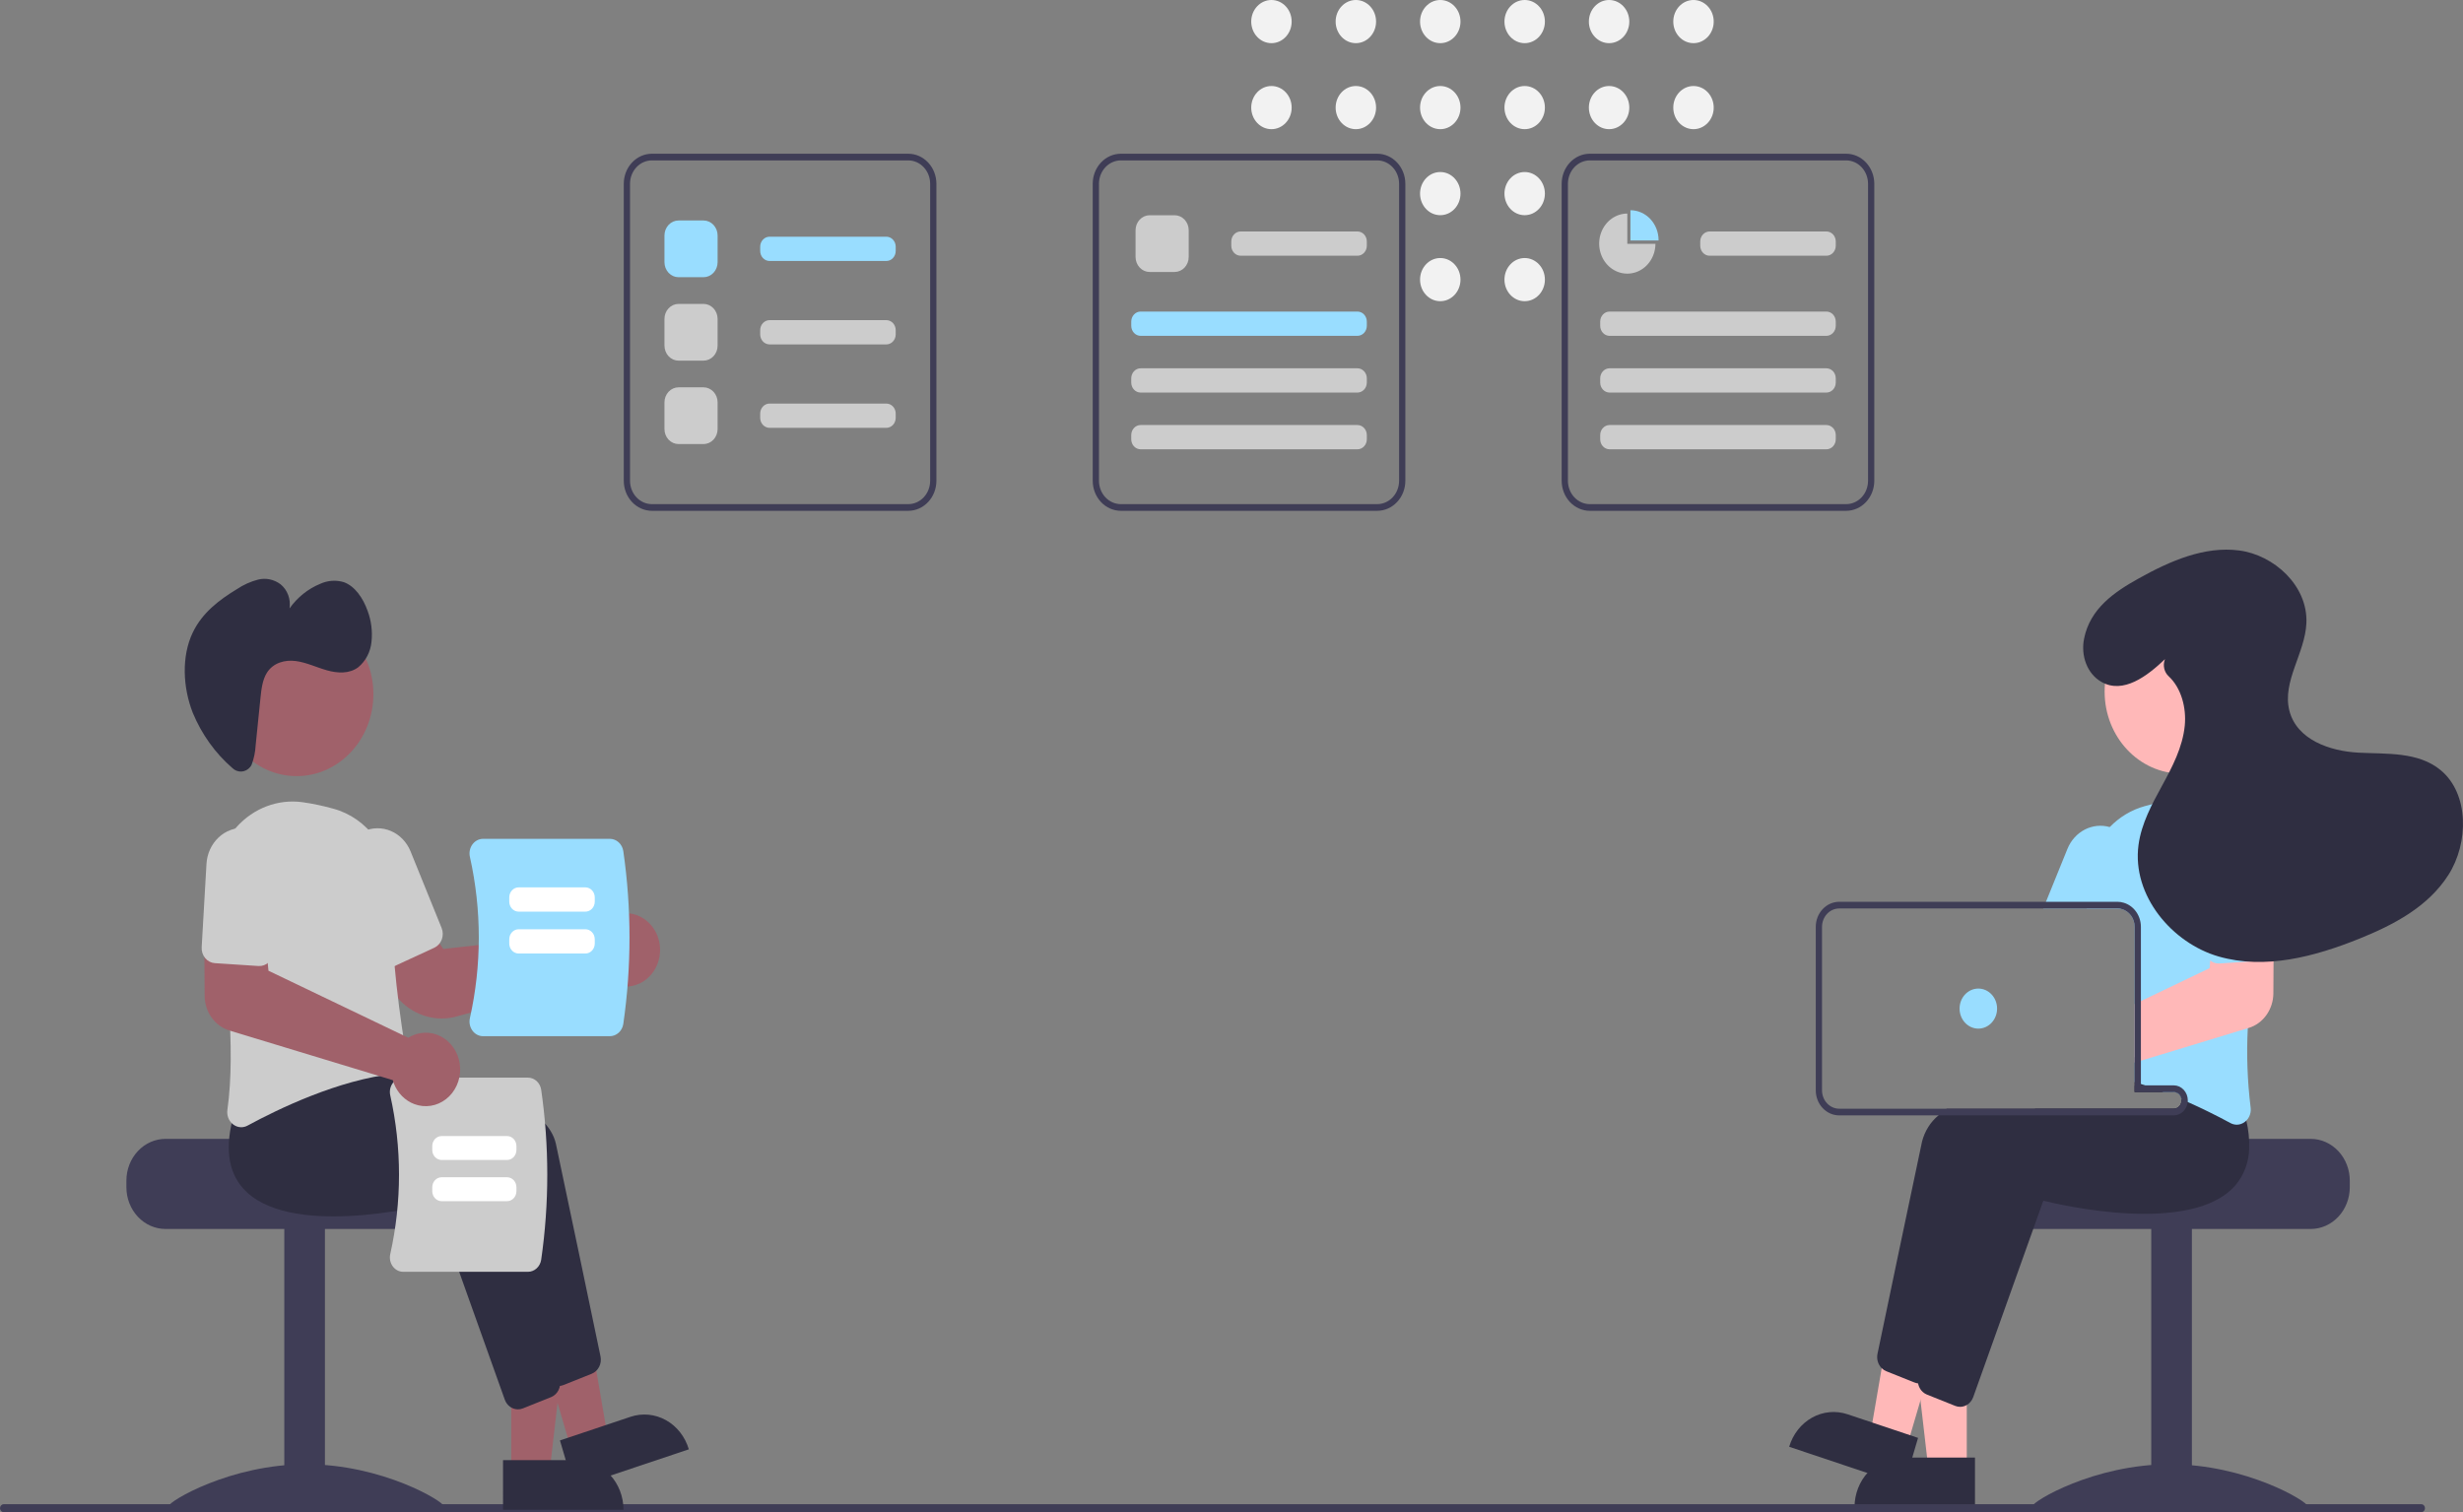<svg width="640" height="393" viewBox="0 0 640 393" fill="none" xmlns="http://www.w3.org/2000/svg">
<rect x="0" y="0" width="640" height="393" fill="#808080" stroke="none"/>
<g clip-path="url(#clip0_24_107)">
<path d="M330.38 11.218C333.281 11.218 335.633 8.707 335.633 5.609C335.633 2.511 333.281 0 330.38 0C327.479 0 325.127 2.511 325.127 5.609C325.127 8.707 327.479 11.218 330.38 11.218Z" fill="#F2F2F2"/>
<path d="M330.38 33.572C333.281 33.572 335.633 31.061 335.633 27.963C335.633 24.865 333.281 22.354 330.38 22.354C327.479 22.354 325.127 24.865 325.127 27.963C325.127 31.061 327.479 33.572 330.38 33.572Z" fill="#F2F2F2"/>
<path d="M352.314 11.218C355.215 11.218 357.567 8.707 357.567 5.609C357.567 2.511 355.215 0 352.314 0C349.412 0 347.06 2.511 347.06 5.609C347.06 8.707 349.412 11.218 352.314 11.218Z" fill="#F2F2F2"/>
<path d="M352.314 33.572C355.215 33.572 357.567 31.061 357.567 27.963C357.567 24.865 355.215 22.354 352.314 22.354C349.412 22.354 347.06 24.865 347.06 27.963C347.06 31.061 349.412 33.572 352.314 33.572Z" fill="#F2F2F2"/>
<path d="M374.248 11.218C377.149 11.218 379.501 8.707 379.501 5.609C379.501 2.511 377.149 0 374.248 0C371.346 0 368.994 2.511 368.994 5.609C368.994 8.707 371.346 11.218 374.248 11.218Z" fill="#F2F2F2"/>
<path d="M374.248 33.572C377.149 33.572 379.501 31.061 379.501 27.963C379.501 24.865 377.149 22.354 374.248 22.354C371.346 22.354 368.994 24.865 368.994 27.963C368.994 31.061 371.346 33.572 374.248 33.572Z" fill="#F2F2F2"/>
<path d="M374.248 55.926C377.149 55.926 379.501 53.415 379.501 50.317C379.501 47.219 377.149 44.708 374.248 44.708C371.346 44.708 368.994 47.219 368.994 50.317C368.994 53.415 371.346 55.926 374.248 55.926Z" fill="#F2F2F2"/>
<path d="M374.248 78.28C377.149 78.28 379.501 75.769 379.501 72.671C379.501 69.573 377.149 67.062 374.248 67.062C371.346 67.062 368.994 69.573 368.994 72.671C368.994 75.769 371.346 78.28 374.248 78.28Z" fill="#F2F2F2"/>
<path d="M396.181 11.218C399.083 11.218 401.435 8.707 401.435 5.609C401.435 2.511 399.083 0 396.181 0C393.28 0 390.928 2.511 390.928 5.609C390.928 8.707 393.28 11.218 396.181 11.218Z" fill="#F2F2F2"/>
<path d="M396.181 33.572C399.083 33.572 401.435 31.061 401.435 27.963C401.435 24.865 399.083 22.354 396.181 22.354C393.28 22.354 390.928 24.865 390.928 27.963C390.928 31.061 393.28 33.572 396.181 33.572Z" fill="#F2F2F2"/>
<path d="M396.181 55.926C399.083 55.926 401.435 53.415 401.435 50.317C401.435 47.219 399.083 44.708 396.181 44.708C393.28 44.708 390.928 47.219 390.928 50.317C390.928 53.415 393.28 55.926 396.181 55.926Z" fill="#F2F2F2"/>
<path d="M396.181 78.28C399.083 78.28 401.435 75.769 401.435 72.671C401.435 69.573 399.083 67.062 396.181 67.062C393.28 67.062 390.928 69.573 390.928 72.671C390.928 75.769 393.28 78.28 396.181 78.28Z" fill="#F2F2F2"/>
<path d="M418.115 11.218C421.016 11.218 423.368 8.707 423.368 5.609C423.368 2.511 421.016 0 418.115 0C415.214 0 412.862 2.511 412.862 5.609C412.862 8.707 415.214 11.218 418.115 11.218Z" fill="#F2F2F2"/>
<path d="M418.115 33.572C421.016 33.572 423.368 31.061 423.368 27.963C423.368 24.865 421.016 22.354 418.115 22.354C415.214 22.354 412.862 24.865 412.862 27.963C412.862 31.061 415.214 33.572 418.115 33.572Z" fill="#F2F2F2"/>
<path d="M440.049 11.218C442.95 11.218 445.302 8.707 445.302 5.609C445.302 2.511 442.95 0 440.049 0C437.147 0 434.795 2.511 434.795 5.609C434.795 8.707 437.147 11.218 440.049 11.218Z" fill="#F2F2F2"/>
<path d="M440.049 33.572C442.95 33.572 445.302 31.061 445.302 27.963C445.302 24.865 442.95 22.354 440.049 22.354C437.147 22.354 434.795 24.865 434.795 27.963C434.795 31.061 437.147 33.572 440.049 33.572Z" fill="#F2F2F2"/>
<path d="M600.427 295.985H561.426C561.426 297.182 521.23 298.154 521.23 298.154C520.6 298.661 520.025 299.243 519.516 299.888C517.99 301.833 517.155 304.29 517.16 306.827V308.562C517.161 311.437 518.231 314.194 520.136 316.227C522.04 318.26 524.622 319.402 527.315 319.404H600.427C603.12 319.401 605.701 318.258 607.605 316.225C609.509 314.193 610.579 311.436 610.582 308.562V306.827C610.578 303.953 609.507 301.198 607.603 299.165C605.7 297.133 603.119 295.989 600.427 295.985Z" fill="#3F3D56"/>
<path d="M569.554 318.973H558.993V391.829H569.554V318.973Z" fill="#3F3D56"/>
<path d="M599.611 391.433C599.611 392.651 583.608 391.904 563.867 391.904C544.126 391.904 528.123 392.651 528.123 391.433C528.123 390.215 544.126 380.554 563.867 380.554C583.608 380.554 599.611 390.215 599.611 391.433Z" fill="#3F3D56"/>
<path d="M511.056 381.85L501.097 381.85L496.358 340.835L511.058 340.836L511.056 381.85Z" fill="#FFB8B8"/>
<path d="M493.982 378.812H513.19V391.723H481.889C481.889 388.299 483.163 385.015 485.431 382.593C487.699 380.172 490.775 378.812 493.982 378.812Z" fill="#2F2E41"/>
<path d="M495.509 375.915L486.007 372.731L492.987 332.084L507.011 336.783L495.509 375.915Z" fill="#FFB8B8"/>
<path d="M480.071 367.559L498.398 373.699L494.777 386.018L464.912 376.012C465.387 374.394 466.157 372.892 467.176 371.592C468.195 370.292 469.444 369.218 470.852 368.433C472.259 367.648 473.798 367.167 475.38 367.017C476.962 366.867 478.556 367.051 480.071 367.559Z" fill="#2F2E41"/>
<path d="M573.755 288.876C573.525 286.809 573.111 284.77 572.52 282.787L570.659 280.289L565.818 273.801L565.607 273.81C565.249 273.827 563.762 273.914 561.464 274.105H561.439C560.017 274.226 558.279 274.383 556.305 274.582C555.785 274.643 555.241 274.695 554.68 274.755V283.81H564.835C565.328 283.811 565.805 284.003 566.175 284.351C566.546 284.699 566.786 285.179 566.849 285.701C566.857 285.797 566.866 285.883 566.866 285.979C566.866 286.554 566.651 287.105 566.271 287.512C565.89 287.918 565.373 288.147 564.835 288.147H505.857C505.106 288.68 504.384 289.259 503.696 289.882C501.619 291.599 500.121 293.992 499.431 296.699C495.987 312.866 489.708 343.015 487.855 351.87C487.721 352.537 487.752 353.23 487.944 353.881C488.136 354.532 488.484 355.118 488.952 355.582C489.298 355.927 489.704 356.195 490.146 356.372L497.474 359.303C497.775 359.422 498.089 359.501 498.408 359.538C498.449 359.538 498.481 359.546 498.522 359.546C498.597 359.553 498.673 359.556 498.749 359.555C499.49 359.552 500.213 359.31 500.823 358.861C501.433 358.412 501.902 357.778 502.169 357.04L507.953 340.838L516.865 315.859L520.391 305.98C524.477 307.003 558.758 315.104 570.237 302.051C571.369 300.765 572.263 299.26 572.869 297.618C573.835 294.827 574.139 291.823 573.755 288.876Z" fill="#2F2E41"/>
<path d="M583.698 291.235C583.519 290.463 583.316 289.665 583.08 288.858L576.378 279.873L576.167 279.881C575.745 279.907 573.738 280.02 570.659 280.289C567.166 280.601 562.284 281.104 556.8 281.894C556.638 281.911 556.468 281.937 556.305 281.963C555.769 282.041 555.224 282.119 554.68 282.206V283.81H564.835C565.328 283.811 565.805 284.003 566.175 284.351C566.546 284.699 566.786 285.179 566.849 285.701C566.857 285.797 566.866 285.883 566.866 285.979C566.865 286.554 566.651 287.105 566.271 287.512C565.89 287.918 565.373 288.147 564.835 288.147H528.945C527.377 288.694 525.866 289.266 524.42 289.882C516.832 293.091 511.154 297.298 509.992 302.77C509.602 304.609 509.172 306.63 508.717 308.781C507.027 316.778 504.972 326.57 503.112 335.469V335.478C502.73 337.316 502.348 339.103 501.982 340.838C500.431 348.297 499.115 354.62 498.416 357.942C498.4 358.037 498.384 358.124 498.367 358.219V358.237C498.286 358.909 498.364 359.591 498.595 360.223L498.603 360.231V360.24C498.826 360.845 499.19 361.379 499.659 361.793C499.973 362.069 500.327 362.289 500.707 362.443L508.035 365.375C508.443 365.538 508.874 365.623 509.31 365.626C509.92 365.628 510.521 365.464 511.056 365.149C511.824 364.705 512.418 363.982 512.73 363.111L528.506 318.911L530.951 312.051C535.037 313.074 569.319 321.167 580.798 308.122C583.065 305.501 584.359 302.087 584.437 298.52C584.517 296.067 584.268 293.613 583.698 291.235Z" fill="#2F2E41"/>
<path d="M582.796 214.719C582.666 214.554 582.528 214.389 582.382 214.233C580.218 211.804 577.546 209.957 574.585 208.843C571.624 207.729 568.458 207.38 565.346 207.823C562.632 208.204 559.943 208.769 557.296 209.515C553.877 210.453 550.747 212.327 548.214 214.953C546.241 216.995 544.687 219.453 543.651 222.17C542.615 224.888 542.119 227.805 542.194 230.738C542.227 231.926 542.235 233.141 542.219 234.372C542.219 234.945 542.21 235.526 542.203 236.107H550.212C550.56 236.106 550.906 236.15 551.244 236.237C552.221 236.487 553.092 237.08 553.715 237.922C554.339 238.763 554.678 239.804 554.68 240.877V281.226C555.225 281.391 555.769 281.555 556.305 281.729C556.476 281.789 556.638 281.842 556.8 281.894C556.987 281.954 557.174 282.015 557.353 282.076C559.002 282.622 560.613 283.2 562.186 283.81H564.835C565.328 283.811 565.805 284.003 566.175 284.351C566.546 284.699 566.786 285.179 566.849 285.701C567.402 285.935 567.938 286.17 568.466 286.404C570.342 287.236 572.121 288.069 573.754 288.876C575.956 289.951 577.914 290.975 579.555 291.868C580.071 292.149 580.641 292.297 581.22 292.302C581.98 292.299 582.72 292.038 583.332 291.556C583.459 291.456 583.581 291.349 583.698 291.235C584.132 290.8 584.461 290.258 584.655 289.656C584.849 289.055 584.902 288.411 584.811 287.783C583.972 280.97 583.727 274.088 584.08 267.227C584.307 261.459 584.794 255.544 585.428 249.828C585.769 246.732 586.151 243.696 586.549 240.773C586.931 237.98 587.337 235.3 587.735 232.768C588.258 229.556 588.084 226.26 587.228 223.131C586.371 220.002 584.855 217.125 582.796 214.719Z" fill="#99DDFF"/>
<path d="M549.498 215.43C549.081 215.239 548.652 215.079 548.214 214.953C546.049 214.33 543.747 214.56 541.727 215.6C539.708 216.64 538.106 218.42 537.215 220.616L531.634 234.372L530.935 236.107H550.212C550.56 236.106 550.906 236.15 551.244 236.237L551.894 234.633L554.363 228.544C555.344 226.116 555.383 223.371 554.471 220.912C553.558 218.454 551.77 216.482 549.498 215.43Z" fill="#99DDFF"/>
<path d="M566.83 201.051C577.849 201.051 586.782 191.513 586.782 179.748C586.782 167.983 577.849 158.445 566.83 158.445C555.81 158.445 546.877 167.983 546.877 179.748C546.877 191.513 555.81 201.051 566.83 201.051Z" fill="#FFB8B8"/>
<path d="M586.549 240.773L575.16 241.103L574.331 249.646L574.144 251.624L556.305 260.176L554.68 260.956V276.161L556.305 275.666L561.439 274.105H561.463L584.079 267.227L584.339 267.149C586.167 266.586 587.775 265.408 588.926 263.79C590.076 262.173 590.707 260.203 590.725 258.172L590.781 248.085L590.83 240.652L586.549 240.773Z" fill="#FFB8B8"/>
<path d="M590.254 223.878C590.178 222.57 589.863 221.291 589.325 220.114C588.786 218.936 588.036 217.884 587.117 217.016C585.261 215.263 582.828 214.37 580.355 214.532C577.882 214.694 575.57 215.899 573.928 217.881C572.287 219.863 571.45 222.46 571.602 225.101L572.845 246.749C572.878 247.319 573.029 247.874 573.286 248.374C573.543 248.875 573.9 249.309 574.331 249.646C575.018 250.193 575.865 250.46 576.72 250.401L585.428 249.828L588.068 249.655C588.549 249.63 589.02 249.5 589.453 249.275C589.886 249.05 590.272 248.734 590.587 248.345C590.657 248.263 590.722 248.176 590.782 248.085C591.298 247.347 591.551 246.437 591.496 245.518L590.254 223.878Z" fill="#99DDFF"/>
<path d="M557.353 282.076H556.305V281.963C555.769 282.041 555.225 282.119 554.68 282.206V283.811H562.186C560.61 283.203 558.999 282.625 557.353 282.076ZM557.353 282.076H556.305V281.963C555.769 282.041 555.225 282.119 554.68 282.206V283.811H562.186C560.61 283.203 558.999 282.625 557.353 282.076ZM564.835 282.076H556.305V240.877C556.302 239.467 555.87 238.096 555.075 236.969C554.28 235.843 553.163 235.023 551.894 234.633C551.349 234.457 550.782 234.369 550.212 234.372H477.912C476.297 234.374 474.748 235.06 473.606 236.28C472.464 237.499 471.822 239.153 471.82 240.877V283.377C471.82 285.102 472.462 286.756 473.605 287.976C474.747 289.196 476.297 289.881 477.912 289.882H564.835C565.735 289.88 566.603 289.525 567.272 288.883C567.942 288.241 568.367 287.359 568.466 286.404C568.482 286.263 568.491 286.121 568.491 285.979C568.489 284.944 568.103 283.952 567.418 283.221C566.733 282.489 565.804 282.077 564.835 282.076ZM566.866 285.979C566.866 286.554 566.652 287.105 566.271 287.512C565.89 287.918 565.373 288.147 564.835 288.147H477.912C476.728 288.146 475.591 287.644 474.754 286.749C473.916 285.855 473.445 284.642 473.444 283.377V240.877C473.445 239.612 473.916 238.4 474.754 237.505C475.591 236.611 476.728 236.108 477.912 236.107H550.212C550.56 236.106 550.906 236.15 551.244 236.237C552.222 236.487 553.092 237.08 553.715 237.922C554.339 238.763 554.679 239.804 554.68 240.877V283.811H564.835C565.328 283.811 565.805 284.003 566.175 284.351C566.546 284.699 566.786 285.179 566.85 285.701C566.857 285.797 566.866 285.883 566.866 285.979ZM557.353 282.076H556.305V281.963C555.769 282.041 555.225 282.119 554.68 282.206V283.811H562.186C560.61 283.203 558.999 282.625 557.353 282.076Z" fill="#3F3D56"/>
<path d="M514.06 267.332C516.752 267.332 518.934 265.002 518.934 262.128C518.934 259.254 516.752 256.924 514.06 256.924C511.368 256.924 509.186 259.254 509.186 262.128C509.186 265.002 511.368 267.332 514.06 267.332Z" fill="#99DDFF"/>
<path d="M562.57 171.298C557.935 175.718 551.722 180.462 546.047 177.224C542.321 175.097 540.662 170.434 541.532 166.02C543.097 158.082 549.524 153.793 555.748 150.326C563.838 145.819 572.766 141.888 581.825 143.06C590.884 144.231 599.735 152.224 599.307 161.956C598.963 169.782 592.977 177.084 594.872 184.653C596.779 192.271 605.44 195.221 612.816 195.609C620.193 195.996 628.314 195.325 634.165 200.135C641.63 206.273 641.511 219.106 636.196 227.412C630.882 235.719 621.908 240.393 613.094 243.946C601.415 248.654 588.579 252.055 576.524 248.594C564.469 245.133 553.916 232.785 555.684 219.591C556.431 214.019 559.177 209.016 561.827 204.149C564.477 199.282 567.143 194.207 567.699 188.609C568.163 183.944 566.775 178.794 563.552 175.789C562.969 175.265 562.556 174.558 562.373 173.768C562.189 172.979 562.245 172.147 562.532 171.394L562.57 171.298Z" fill="#2F2E41"/>
<path d="M0.967 393H629.161C629.417 393 629.664 392.891 629.845 392.698C630.026 392.504 630.128 392.241 630.128 391.967C630.128 391.693 630.026 391.431 629.845 391.237C629.664 391.043 629.417 390.935 629.161 390.935H0.967C0.84 390.934 0.714 390.961 0.596 391.012C0.479 391.064 0.372 391.14 0.281 391.236C0.191 391.332 0.12 391.446 0.071 391.571C0.022 391.697 -0.003 391.831 -0.003 391.967C-0.003 392.103 0.022 392.238 0.071 392.363C0.12 392.489 0.191 392.603 0.281 392.699C0.372 392.795 0.479 392.871 0.596 392.922C0.714 392.974 0.84 393 0.967 393Z" fill="#3F3D56"/>
<path d="M32.844 306.827V308.562C32.846 311.436 33.917 314.193 35.821 316.225C37.724 318.258 40.306 319.401 42.998 319.404H116.111C118.804 319.402 121.386 318.26 123.29 316.227C125.194 314.194 126.264 311.437 126.265 308.562V306.827C126.27 304.29 125.436 301.833 123.909 299.888C123.401 299.243 122.826 298.661 122.195 298.154C122.195 298.154 81.999 297.182 81.999 295.985H42.998C40.306 295.989 37.726 297.133 35.822 299.165C33.919 301.198 32.847 303.953 32.844 306.827Z" fill="#3F3D56"/>
<path d="M73.872 391.829H84.433L84.433 318.973H73.872L73.872 391.829Z" fill="#3F3D56"/>
<path d="M43.815 391.433C43.815 392.651 59.818 391.904 79.558 391.904C99.299 391.904 115.302 392.651 115.302 391.433C115.302 390.215 99.299 380.554 79.558 380.554C59.818 380.554 43.815 390.215 43.815 391.433Z" fill="#3F3D56"/>
<path d="M132.845 382.511H142.805L147.543 341.496L132.844 341.497L132.845 382.511Z" fill="#A0616A"/>
<path d="M162.013 392.383L130.712 392.385L130.711 379.473L149.919 379.472C153.126 379.472 156.202 380.832 158.47 383.253C160.738 385.675 162.012 388.959 162.013 392.383Z" fill="#2F2E41"/>
<path d="M148.392 376.576L157.895 373.392L150.915 332.745L136.89 337.444L148.392 376.576Z" fill="#A0616A"/>
<path d="M178.99 376.673L149.125 386.679L145.504 374.36L163.83 368.219C166.89 367.194 170.207 367.509 173.05 369.094C175.893 370.679 178.029 373.406 178.99 376.673Z" fill="#2F2E41"/>
<path d="M141.729 357.699L123.51 306.638C119.423 307.663 85.145 315.761 73.665 302.71C69.73 298.237 68.963 291.757 71.384 283.448L78.084 274.459L78.292 274.471C80.826 274.613 140.385 278.177 144.468 297.359C147.91 313.53 154.197 343.679 156.042 352.535C156.229 353.452 156.101 354.411 155.681 355.236C155.262 356.061 154.579 356.698 153.756 357.03L146.429 359.964C146.021 360.128 145.588 360.212 145.152 360.212C144.41 360.212 143.686 359.971 143.075 359.523C142.464 359.074 141.995 358.438 141.729 357.699Z" fill="#2F2E41"/>
<path d="M131.169 363.77L112.95 312.709C108.862 313.734 74.585 321.831 63.104 308.781C59.169 304.308 58.402 297.828 60.823 289.52L67.523 280.53L67.731 280.542C70.265 280.685 129.824 284.249 133.907 303.43C137.35 319.601 143.637 349.75 145.481 358.606C145.668 359.523 145.54 360.482 145.121 361.307C144.701 362.133 144.018 362.769 143.195 363.102L135.868 366.035C135.46 366.199 135.028 366.283 134.591 366.283C133.85 366.283 133.125 366.043 132.514 365.594C131.903 365.145 131.434 364.509 131.169 363.77Z" fill="#2F2E41"/>
<path d="M114.78 264.705C112.08 264.704 109.427 263.954 107.079 262.529C104.732 261.105 102.771 259.053 101.389 256.577L95.603 246.111L109.356 238.086L115.195 246.634L154.817 242.178C155.01 241.805 155.227 241.448 155.466 241.107C156.227 240.039 157.189 239.154 158.291 238.509C159.393 237.865 160.61 237.475 161.862 237.366C163.12 237.25 164.387 237.424 165.577 237.875C166.767 238.325 167.852 239.042 168.761 239.978C170.218 241.47 171.16 243.444 171.435 245.579C171.709 247.715 171.299 249.887 170.272 251.742C169.63 252.899 168.765 253.897 167.736 254.672C166.707 255.446 165.536 255.98 164.3 256.238C163.065 256.496 161.792 256.473 160.565 256.169C159.338 255.865 158.186 255.288 157.182 254.475C156.95 254.285 156.727 254.083 156.514 253.868L118.565 264.198C117.328 264.535 116.057 264.705 114.78 264.705Z" fill="#A0616A"/>
<path d="M60.566 292.216C60.017 291.794 59.589 291.218 59.328 290.552C59.068 289.887 58.984 289.157 59.088 288.444C61.349 272.535 58.748 249.744 56.168 233.427C55.64 230.116 55.846 226.719 56.768 223.508C57.691 220.297 59.305 217.362 61.481 214.937C63.657 212.512 66.335 210.665 69.301 209.544C72.266 208.423 75.436 208.059 78.556 208.481C81.271 208.863 83.961 209.43 86.609 210.175C91.008 211.358 94.898 214.103 97.642 217.96C100.385 221.817 101.818 226.556 101.704 231.397C101.319 247.143 104.313 266.789 105.619 274.505C105.708 275.035 105.693 275.579 105.577 276.103C105.46 276.626 105.244 277.119 104.941 277.55C104.644 277.976 104.267 278.331 103.834 278.593C103.401 278.854 102.922 279.016 102.427 279.068C87.96 280.644 72.359 288.176 64.348 292.526C63.833 292.809 63.262 292.958 62.683 292.96C61.921 292.958 61.18 292.697 60.566 292.216Z" fill="#CCCCCC"/>
<path d="M99.616 251.181C99.169 250.993 98.761 250.713 98.416 250.356C98.072 249.999 97.796 249.573 97.607 249.101L89.539 229.203C89.05 228 88.789 226.707 88.769 225.397C88.749 224.086 88.97 222.785 89.422 221.566C89.873 220.347 90.545 219.235 91.399 218.294C92.253 217.353 93.272 216.6 94.398 216.08C95.525 215.559 96.737 215.281 97.964 215.26C99.191 215.24 100.41 215.478 101.551 215.961C102.692 216.444 103.733 217.162 104.614 218.074C105.495 218.987 106.199 220.076 106.686 221.279L114.754 241.178C115.138 242.128 115.153 243.202 114.796 244.164C114.439 245.126 113.74 245.897 112.851 246.31L102.414 251.133C101.974 251.338 101.5 251.448 101.02 251.456C100.539 251.465 100.062 251.371 99.616 251.181Z" fill="#CCCCCC"/>
<path d="M77.071 201.711C88.091 201.711 97.024 192.174 97.024 180.409C97.024 168.643 88.091 159.106 77.071 159.106C66.052 159.106 57.119 168.643 57.119 180.409C57.119 192.174 66.052 201.711 77.071 201.711Z" fill="#A0616A"/>
<path d="M65.014 199.335C64.731 199.683 64.386 199.967 63.999 200.171C63.611 200.374 63.19 200.492 62.759 200.519C62.328 200.545 61.896 200.479 61.489 200.325C61.083 200.17 60.709 199.93 60.391 199.618C55.942 195.773 52.414 190.853 50.097 185.265C47.503 178.663 47.123 170.608 50.075 164.42C52.571 159.189 57.05 155.86 61.523 153.138C63.237 151.985 65.116 151.137 67.086 150.628C68.08 150.387 69.112 150.371 70.112 150.581C71.113 150.791 72.062 151.223 72.897 151.848C73.783 152.568 74.469 153.531 74.881 154.636C75.293 155.74 75.415 156.944 75.235 158.117C77.281 155.239 80.039 153.029 83.198 151.736C85.136 150.845 87.302 150.69 89.334 151.297C92.207 152.321 94.332 155.417 95.516 158.744C96.472 161.291 96.823 164.052 96.535 166.779C96.41 168.081 96.038 169.343 95.442 170.486C94.846 171.63 94.038 172.633 93.067 173.433C90.725 175.159 87.706 174.983 84.982 174.219C82.257 173.456 79.613 172.16 76.841 171.799C74.069 171.438 70.997 172.221 69.345 174.861C68.182 176.72 67.908 179.169 67.67 181.503L66.436 193.645C66.349 195.382 65.998 197.092 65.398 198.71C65.296 198.935 65.167 199.145 65.014 199.335Z" fill="#2F2E41"/>
<path d="M137.182 330.537H104.791C104.266 330.538 103.748 330.412 103.275 330.168C102.803 329.923 102.389 329.567 102.065 329.126C101.734 328.679 101.503 328.157 101.389 327.6C101.276 327.044 101.283 326.466 101.41 325.913C104.439 312.363 104.439 298.242 101.409 284.693C101.283 284.139 101.276 283.562 101.389 283.005C101.503 282.448 101.734 281.927 102.065 281.48C102.389 281.039 102.803 280.682 103.275 280.438C103.748 280.193 104.266 280.067 104.791 280.069H137.182C138.009 280.071 138.81 280.386 139.44 280.959C140.07 281.532 140.49 282.324 140.624 283.196C142.736 297.848 142.736 312.758 140.624 327.409C140.49 328.281 140.07 329.074 139.44 329.647C138.81 330.219 138.009 330.535 137.182 330.537Z" fill="#CCCCCC"/>
<path d="M112.322 298.87V297.854C112.322 297.164 112.579 296.502 113.036 296.015C113.493 295.527 114.112 295.252 114.759 295.252H131.756C132.402 295.252 133.022 295.527 133.479 296.015C133.935 296.502 134.192 297.164 134.193 297.854V298.87C134.192 299.56 133.935 300.221 133.479 300.709C133.022 301.197 132.402 301.471 131.756 301.472H114.759C114.112 301.471 113.493 301.197 113.036 300.709C112.579 300.221 112.322 299.56 112.322 298.87Z" fill="white"/>
<path d="M112.322 309.577V308.56C112.322 307.87 112.579 307.209 113.036 306.721C113.493 306.233 114.112 305.959 114.759 305.958H131.756C132.402 305.959 133.022 306.233 133.479 306.721C133.935 307.209 134.192 307.87 134.193 308.56V309.577C134.192 310.267 133.935 310.928 133.479 311.416C133.022 311.904 132.402 312.178 131.756 312.179H114.759C114.112 312.178 113.493 311.904 113.036 311.416C112.579 310.928 112.322 310.267 112.322 309.577Z" fill="white"/>
<path d="M122.77 267.869C122.434 267.414 122.199 266.884 122.083 266.318C121.968 265.752 121.975 265.165 122.104 264.602C125.184 250.83 125.184 236.477 122.104 222.705C121.975 222.142 121.968 221.556 122.083 220.99C122.199 220.424 122.434 219.893 122.77 219.439C123.1 218.991 123.52 218.629 124.001 218.38C124.481 218.132 125.007 218.004 125.541 218.006H158.464C159.305 218.007 160.118 218.328 160.759 218.91C161.4 219.492 161.826 220.298 161.962 221.184C164.11 236.076 164.11 251.231 161.962 266.123C161.826 267.01 161.4 267.816 160.759 268.398C160.118 268.98 159.305 269.3 158.464 269.302H125.541C125.007 269.304 124.481 269.176 124.001 268.927C123.52 268.679 123.1 268.317 122.77 267.869Z" fill="#99DDFF"/>
<path d="M152.111 236.932H134.767C134.121 236.931 133.502 236.657 133.045 236.169C132.588 235.681 132.331 235.02 132.33 234.33V233.225C132.331 232.535 132.588 231.874 133.045 231.386C133.502 230.898 134.121 230.624 134.767 230.623H152.111C152.757 230.624 153.376 230.898 153.833 231.386C154.29 231.874 154.547 232.535 154.548 233.225V234.33C154.547 235.02 154.29 235.682 153.833 236.169C153.376 236.657 152.757 236.931 152.111 236.932Z" fill="white"/>
<path d="M152.111 247.815H134.767C134.121 247.814 133.502 247.54 133.045 247.052C132.588 246.564 132.331 245.903 132.33 245.213V244.108C132.331 243.418 132.588 242.757 133.045 242.269C133.502 241.781 134.121 241.507 134.767 241.506H152.111C152.757 241.507 153.376 241.781 153.833 242.269C154.29 242.757 154.547 243.418 154.548 244.108V245.213C154.547 245.903 154.29 246.564 153.833 247.052C153.376 247.54 152.757 247.814 152.111 247.815Z" fill="white"/>
<path d="M107.665 286.949C106.478 286.506 105.393 285.802 104.478 284.881C103.564 283.961 102.841 282.846 102.357 281.608C102.245 281.319 102.148 281.024 102.065 280.724L59.561 267.807C57.734 267.244 56.126 266.067 54.976 264.451C53.826 262.835 53.194 260.866 53.175 258.836L53.071 241.314L68.738 241.762L69.759 252.286L106.105 269.709C106.447 269.49 106.803 269.298 107.17 269.132C108.509 268.533 109.964 268.29 111.411 268.426C112.857 268.561 114.25 269.071 115.471 269.91C116.691 270.749 117.702 271.893 118.416 273.242C119.13 274.592 119.526 276.107 119.569 277.656C119.612 279.205 119.301 280.742 118.663 282.135C118.025 283.527 117.079 284.733 115.908 285.647C114.736 286.562 113.373 287.159 111.937 287.385C110.501 287.612 109.034 287.462 107.665 286.949Z" fill="#A0616A"/>
<path d="M53.315 249.007C52.995 248.623 52.751 248.176 52.595 247.691C52.438 247.206 52.374 246.693 52.405 246.181L53.651 224.539C53.724 223.23 54.039 221.949 54.576 220.77C55.114 219.591 55.863 218.537 56.783 217.667C57.702 216.798 58.773 216.131 59.934 215.704C61.096 215.277 62.324 215.099 63.55 215.179C64.776 215.26 65.975 215.597 67.078 216.173C68.181 216.749 69.168 217.551 69.98 218.534C70.793 219.517 71.416 220.662 71.814 221.903C72.212 223.143 72.377 224.455 72.3 225.764L71.054 247.406C70.993 248.439 70.551 249.404 69.825 250.089C69.099 250.774 68.148 251.124 67.181 251.062L55.829 250.317C55.35 250.287 54.88 250.156 54.449 249.931C54.017 249.706 53.632 249.392 53.315 249.007Z" fill="#CCCCCC"/>
<path d="M236.009 132.758H169.395C167.457 132.755 165.598 131.932 164.228 130.469C162.857 129.005 162.086 127.021 162.084 124.952V47.759C162.086 45.689 162.857 43.705 164.228 42.242C165.598 40.778 167.457 39.955 169.395 39.953H236.009C237.947 39.955 239.805 40.778 241.176 42.242C242.547 43.705 243.318 45.689 243.32 47.759V124.952C243.318 127.021 242.547 129.005 241.176 130.469C239.805 131.932 237.947 132.755 236.009 132.758ZM169.395 41.687C167.887 41.689 166.442 42.33 165.376 43.468C164.31 44.606 163.71 46.149 163.709 47.759V124.952C163.71 126.561 164.31 128.105 165.376 129.243C166.442 130.381 167.887 131.021 169.395 131.023H236.009C237.516 131.021 238.962 130.381 240.028 129.243C241.094 128.105 241.694 126.561 241.695 124.952V47.759C241.694 46.149 241.094 44.606 240.028 43.468C238.962 42.33 237.516 41.689 236.009 41.687H169.395Z" fill="#3F3D56"/>
<path d="M357.863 132.758H291.249C289.311 132.755 287.452 131.932 286.082 130.469C284.711 129.005 283.94 127.021 283.938 124.952V47.759C283.94 45.689 284.711 43.705 286.082 42.242C287.452 40.778 289.311 39.955 291.249 39.953H357.863C359.801 39.955 361.66 40.778 363.03 42.242C364.401 43.705 365.172 45.689 365.174 47.759V124.952C365.172 127.021 364.401 129.005 363.03 130.469C361.66 131.932 359.801 132.755 357.863 132.758ZM291.249 41.687C289.742 41.689 288.296 42.33 287.23 43.468C286.164 44.606 285.564 46.149 285.563 47.759V124.952C285.564 126.561 286.164 128.105 287.23 129.243C288.296 130.381 289.742 131.021 291.249 131.023H357.863C359.37 131.021 360.816 130.381 361.882 129.243C362.948 128.105 363.548 126.561 363.549 124.952V47.759C363.548 46.149 362.948 44.606 361.882 43.468C360.816 42.33 359.37 41.689 357.863 41.687H291.249Z" fill="#3F3D56"/>
<path d="M182.811 72.044H176.312C175.343 72.043 174.414 71.632 173.729 70.9C173.043 70.168 172.658 69.176 172.657 68.141V61.203C172.658 60.168 173.043 59.176 173.729 58.444C174.414 57.712 175.343 57.301 176.312 57.3H182.811C183.78 57.301 184.71 57.712 185.395 58.444C186.08 59.176 186.466 60.168 186.467 61.203V68.141C186.466 69.176 186.08 70.168 185.395 70.9C184.71 71.632 183.78 72.043 182.811 72.044Z" fill="#99DDFF"/>
<path d="M182.811 93.728H176.312C175.343 93.727 174.414 93.315 173.729 92.583C173.043 91.852 172.658 90.859 172.657 89.825V82.886C172.658 81.851 173.043 80.859 173.729 80.127C174.414 79.396 175.343 78.984 176.312 78.983H182.811C183.78 78.984 184.71 79.396 185.395 80.127C186.08 80.859 186.466 81.851 186.467 82.886V89.825C186.466 90.859 186.08 91.852 185.395 92.583C184.71 93.315 183.78 93.727 182.811 93.728Z" fill="#CCCCCC"/>
<path d="M230.31 67.826H199.969C199.323 67.826 198.703 67.551 198.246 67.063C197.789 66.576 197.532 65.914 197.532 65.224V64.119C197.532 63.429 197.789 62.768 198.246 62.28C198.703 61.792 199.323 61.518 199.969 61.517H230.31C230.956 61.518 231.576 61.792 232.032 62.28C232.489 62.768 232.746 63.429 232.747 64.119V65.224C232.746 65.914 232.489 66.576 232.032 67.063C231.576 67.551 230.956 67.826 230.31 67.826Z" fill="#99DDFF"/>
<path d="M305.226 70.684H298.727C297.758 70.683 296.828 70.271 296.143 69.539C295.458 68.808 295.072 67.816 295.071 66.781V59.842C295.072 58.807 295.458 57.815 296.143 57.084C296.828 56.352 297.758 55.94 298.727 55.939H305.226C306.195 55.94 307.124 56.352 307.809 57.084C308.495 57.815 308.88 58.807 308.881 59.842V66.781C308.88 67.816 308.495 68.808 307.809 69.539C307.124 70.271 306.195 70.683 305.226 70.684Z" fill="#CCCCCC"/>
<path d="M352.724 66.466H322.383C321.737 66.465 321.118 66.191 320.661 65.703C320.204 65.215 319.947 64.554 319.946 63.864V62.759C319.947 62.069 320.204 61.408 320.661 60.92C321.118 60.432 321.737 60.158 322.383 60.157H352.724C353.371 60.158 353.99 60.432 354.447 60.92C354.904 61.408 355.161 62.069 355.161 62.759V63.864C355.161 64.554 354.904 65.215 354.447 65.703C353.99 66.191 353.371 66.465 352.724 66.466Z" fill="#CCCCCC"/>
<path d="M352.724 87.282H296.388C295.742 87.281 295.122 87.007 294.665 86.519C294.208 86.031 293.951 85.37 293.951 84.68V83.575C293.951 82.885 294.208 82.224 294.665 81.736C295.122 81.248 295.742 80.974 296.388 80.973H352.724C353.371 80.974 353.99 81.248 354.447 81.736C354.904 82.224 355.161 82.885 355.162 83.575V84.68C355.161 85.37 354.904 86.031 354.447 86.519C353.99 87.007 353.371 87.281 352.724 87.282Z" fill="#99DDFF"/>
<path d="M352.724 102.027H296.388C295.742 102.026 295.122 101.752 294.665 101.264C294.208 100.776 293.951 100.115 293.951 99.425V98.32C293.951 97.63 294.208 96.969 294.665 96.481C295.122 95.993 295.742 95.719 296.388 95.718H352.724C353.371 95.719 353.99 95.993 354.447 96.481C354.904 96.969 355.161 97.63 355.162 98.32V99.425C355.161 100.115 354.904 100.776 354.447 101.264C353.99 101.752 353.371 102.026 352.724 102.027Z" fill="#CCCCCC"/>
<path d="M352.724 116.771H296.388C295.742 116.771 295.122 116.496 294.665 116.008C294.208 115.521 293.951 114.859 293.951 114.169V113.064C293.951 112.375 294.208 111.713 294.665 111.225C295.122 110.738 295.742 110.463 296.388 110.462H352.724C353.371 110.463 353.99 110.738 354.447 111.225C354.904 111.713 355.161 112.375 355.162 113.064V114.169C355.161 114.859 354.904 115.521 354.447 116.008C353.99 116.496 353.371 116.771 352.724 116.771Z" fill="#CCCCCC"/>
<path d="M479.717 132.758H413.103C411.165 132.755 409.307 131.932 407.936 130.469C406.565 129.005 405.794 127.021 405.792 124.952V47.759C405.794 45.689 406.565 43.705 407.936 42.242C409.307 40.778 411.165 39.955 413.103 39.953H479.717C481.655 39.955 483.514 40.778 484.884 42.242C486.255 43.705 487.026 45.689 487.028 47.759V124.952C487.026 127.021 486.255 129.005 484.884 130.469C483.514 131.932 481.655 132.755 479.717 132.758ZM413.103 41.687C411.596 41.689 410.15 42.33 409.084 43.468C408.018 44.606 407.419 46.149 407.417 47.759V124.952C407.419 126.561 408.018 128.105 409.084 129.243C410.15 130.381 411.596 131.021 413.103 131.023H479.717C481.225 131.021 482.67 130.381 483.736 129.243C484.802 128.105 485.402 126.561 485.403 124.952V47.759C485.402 46.149 484.802 44.606 483.736 43.468C482.67 42.33 481.225 41.689 479.717 41.687H413.103Z" fill="#3F3D56"/>
<path d="M474.579 66.466H444.237C443.591 66.465 442.972 66.191 442.515 65.703C442.058 65.215 441.801 64.554 441.8 63.864V62.759C441.801 62.069 442.058 61.408 442.515 60.92C442.972 60.432 443.591 60.158 444.237 60.157H474.579C475.225 60.158 475.844 60.432 476.301 60.92C476.758 61.408 477.015 62.069 477.016 62.759V63.864C477.015 64.554 476.758 65.215 476.301 65.703C475.844 66.191 475.225 66.465 474.579 66.466Z" fill="#CCCCCC"/>
<path d="M474.578 87.282H418.242C417.596 87.281 416.976 87.007 416.519 86.519C416.062 86.031 415.805 85.37 415.805 84.68V83.575C415.805 82.885 416.062 82.224 416.519 81.736C416.976 81.248 417.596 80.974 418.242 80.973H474.578C475.225 80.974 475.844 81.248 476.301 81.736C476.758 82.224 477.015 82.885 477.016 83.575V84.68C477.015 85.37 476.758 86.031 476.301 86.519C475.844 87.007 475.225 87.281 474.578 87.282Z" fill="#CCCCCC"/>
<path d="M474.578 102.027H418.242C417.596 102.026 416.976 101.752 416.519 101.264C416.062 100.776 415.805 100.115 415.805 99.425V98.32C415.805 97.63 416.062 96.969 416.519 96.481C416.976 95.993 417.596 95.719 418.242 95.718H474.578C475.225 95.719 475.844 95.993 476.301 96.481C476.758 96.969 477.015 97.63 477.016 98.32V99.425C477.015 100.115 476.758 100.776 476.301 101.264C475.844 101.752 475.225 102.026 474.578 102.027Z" fill="#CCCCCC"/>
<path d="M474.578 116.771H418.242C417.596 116.771 416.976 116.496 416.519 116.008C416.062 115.521 415.805 114.859 415.805 114.169V113.064C415.805 112.375 416.062 111.713 416.519 111.225C416.976 110.738 417.596 110.463 418.242 110.462H474.578C475.225 110.463 475.844 110.738 476.301 111.225C476.758 111.713 477.015 112.375 477.016 113.064V114.169C477.015 114.859 476.758 115.521 476.301 116.008C475.844 116.496 475.225 116.771 474.578 116.771Z" fill="#CCCCCC"/>
<path d="M230.31 89.51H199.969C199.323 89.509 198.703 89.235 198.246 88.747C197.789 88.259 197.532 87.598 197.532 86.908V85.803C197.532 85.113 197.789 84.452 198.246 83.964C198.703 83.476 199.323 83.202 199.969 83.201H230.31C230.956 83.202 231.576 83.476 232.032 83.964C232.489 84.452 232.746 85.113 232.747 85.803V86.908C232.746 87.598 232.489 88.259 232.032 88.747C231.576 89.235 230.956 89.509 230.31 89.51Z" fill="#CCCCCC"/>
<path d="M182.811 115.411H176.312C175.343 115.41 174.414 114.998 173.729 114.267C173.043 113.535 172.658 112.543 172.657 111.508V104.569C172.658 103.534 173.043 102.542 173.729 101.811C174.414 101.079 175.343 100.667 176.312 100.666H182.811C183.78 100.667 184.71 101.079 185.395 101.811C186.08 102.542 186.466 103.534 186.467 104.569V111.508C186.466 112.543 186.08 113.535 185.395 114.267C184.71 114.998 183.78 115.41 182.811 115.411Z" fill="#CCCCCC"/>
<path d="M230.31 111.193H199.969C199.323 111.192 198.703 110.918 198.246 110.43C197.789 109.942 197.532 109.281 197.532 108.591V107.486C197.532 106.796 197.789 106.135 198.246 105.647C198.703 105.159 199.323 104.885 199.969 104.884H230.31C230.956 104.885 231.576 105.159 232.032 105.647C232.489 106.135 232.746 106.796 232.747 107.486V108.591C232.746 109.281 232.489 109.942 232.032 110.43C231.576 110.918 230.956 111.192 230.31 111.193Z" fill="#CCCCCC"/>
<path d="M430.973 62.504C430.973 62.483 430.975 62.464 430.975 62.444C430.975 61.419 430.786 60.404 430.419 59.457C430.051 58.51 429.513 57.649 428.834 56.924C428.155 56.2 427.349 55.624 426.462 55.232C425.575 54.84 424.624 54.638 423.664 54.638V62.504H430.973Z" fill="#99DDFF"/>
<path d="M422.852 63.371V55.505C421.408 55.505 419.996 55.961 418.795 56.816C417.593 57.67 416.656 58.886 416.1 60.309C415.545 61.731 415.397 63.298 415.674 64.811C415.951 66.324 416.642 67.715 417.659 68.809C418.676 69.903 419.973 70.652 421.388 70.96C422.802 71.268 424.271 71.122 425.608 70.54C426.945 69.959 428.091 68.968 428.901 67.692C429.711 66.416 430.149 64.912 430.16 63.371H422.852Z" fill="#CCCCCC"/>
</g>
<defs>
<clipPath id="clip0_24_107">
<rect width="640" height="393" fill="white"/>
</clipPath>
</defs>
</svg>

